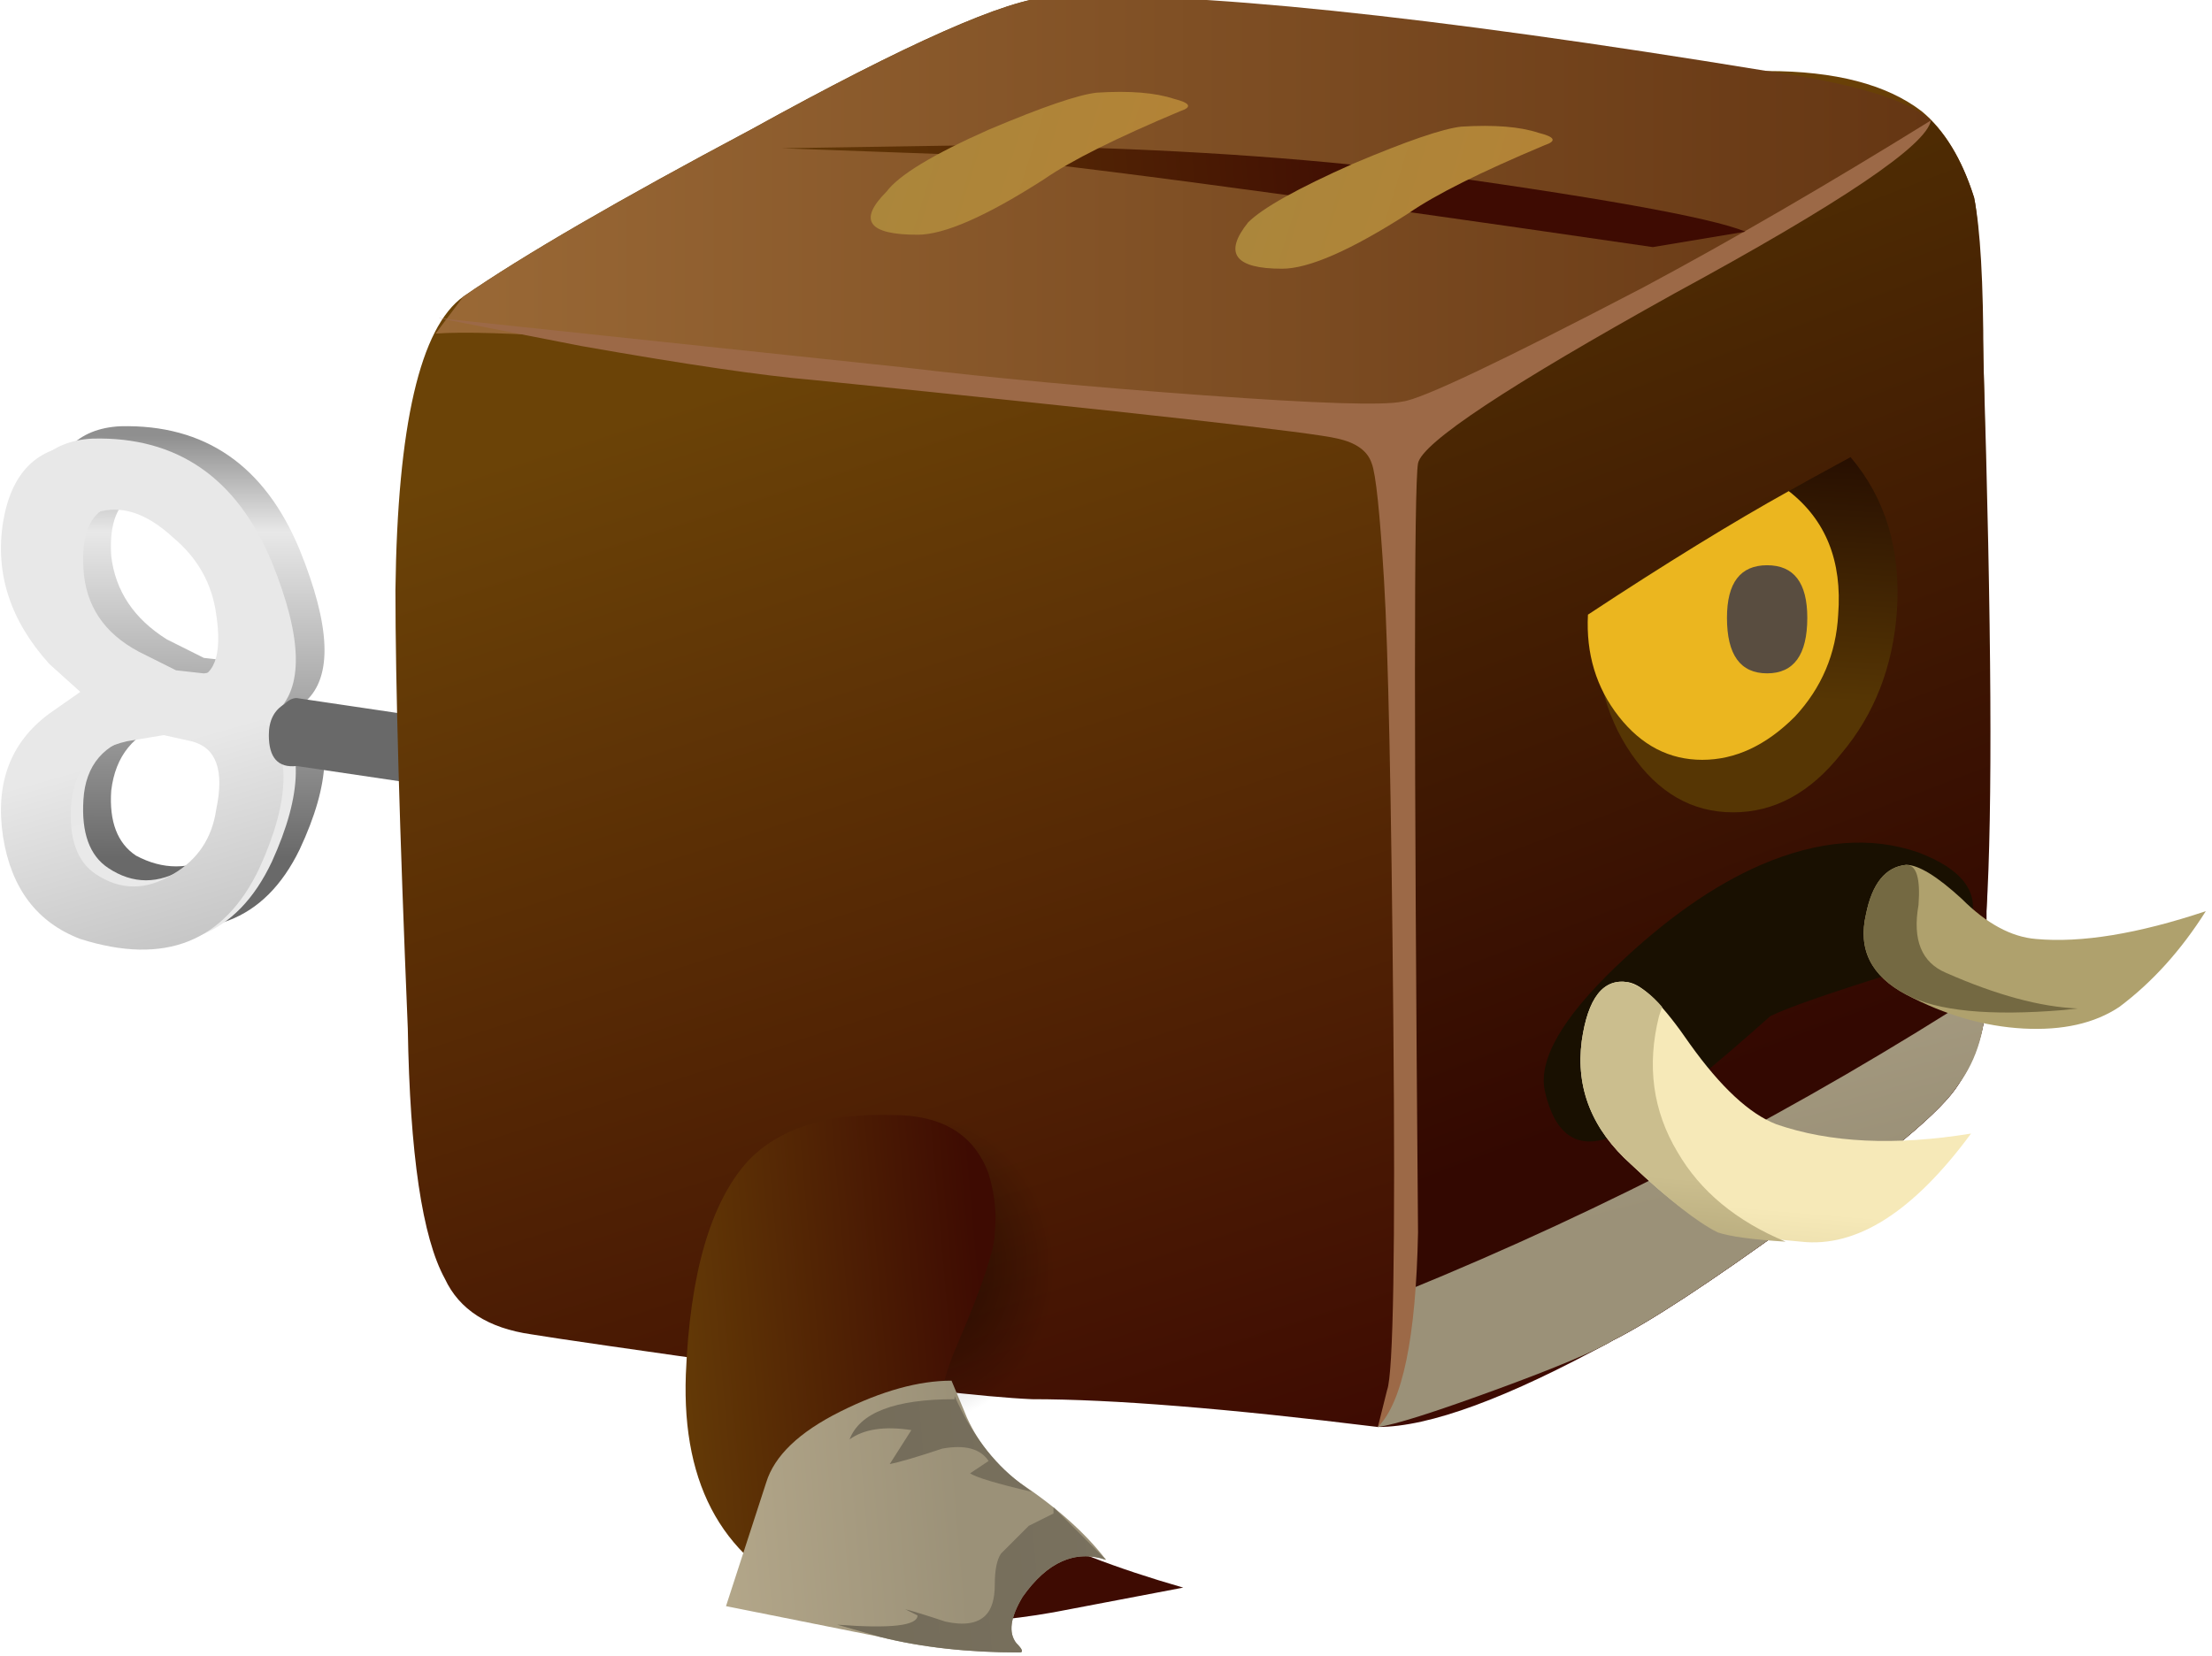 <?xml version="1.0" encoding="iso-8859-1"?>
<!-- Generator: Adobe Illustrator 15.1.0, SVG Export Plug-In . SVG Version: 6.00 Build 0)  -->
<!DOCTYPE svg PUBLIC "-//W3C//DTD SVG 1.1//EN" "http://www.w3.org/Graphics/SVG/1.1/DTD/svg11.dtd">
<svg version="1.1" id="flash0.ai" xmlns="http://www.w3.org/2000/svg" xmlns:xlink="http://www.w3.org/1999/xlink" x="0px" y="0px"
	 width="35.8px" height="26.8px" viewBox="0 0 35.8 26.8" style="enable-background:new 0 0 35.8 26.8;" xml:space="preserve">
<symbol  id="Symbol_3" viewBox="0 -26.8 29.3 26.815">
	<g id="Layer_1_2_">
		<g>
			
				<linearGradient id="SVGID_1_" gradientUnits="userSpaceOnUse" x1="-2109.981" y1="-13440.775" x2="-2090.833" y2="-13440.775" gradientTransform="matrix(0.307 -0.952 0.952 0.307 13450.388 2111.83)">
				<stop  offset="0" style="stop-color:#6B4307"/>
				<stop  offset="1" style="stop-color:#3E0B02"/>
			</linearGradient>
			<path style="fill-rule:evenodd;clip-rule:evenodd;fill:url(#SVGID_1_);" d="M6-22.2c-2.133,0.3-3.4,0.483-3.8,0.55
				c-0.7,0.1-1.167,0.4-1.4,0.9c-0.366,0.667-0.566,2.017-0.6,4.05C0.066-13.466,0-11.1,0-9.6c0.033,2.667,0.4,4.25,1.1,4.75
				c0.966,0.667,2.517,1.566,4.65,2.7C8.283-0.75,9.9-0.033,10.6,0c0.933,0.033,2.867-0.15,5.8-0.55
				c3.133-0.433,5.067-0.65,5.8-0.65c1.1,0,1.933-0.216,2.5-0.65c0.366-0.3,0.65-0.767,0.85-1.4c0.1-0.434,0.167-2.333,0.2-5.7
				c0.033-3.066,0.033-5.017,0-5.85c0-0.366,0-0.85,0-1.45c-0.033-0.5-0.184-0.95-0.45-1.35c-0.267-0.434-1.167-1.184-2.7-2.25
				c-1.333-0.967-2.3-1.6-2.9-1.9c-1.7-0.934-2.967-1.4-3.8-1.4c-2.433,0.3-4.3,0.45-5.6,0.45C9.533-22.666,8.1-22.5,6-22.2z"/>
			
				<linearGradient id="SVGID_2_" gradientUnits="userSpaceOnUse" x1="-2372.731" y1="-12875.574" x2="-2355.734" y2="-12875.574" gradientTransform="matrix(0.357 -0.934 0.934 0.357 12891.091 2379.878)">
				<stop  offset="0" style="stop-color:#563604"/>
				<stop  offset="1" style="stop-color:#330801"/>
			</linearGradient>
			<path style="fill-rule:evenodd;clip-rule:evenodd;fill:url(#SVGID_2_);" d="M25.55-3.25c0.1-0.5,0.15-1.367,0.15-2.6
				c0.133-4.333,0.15-7.316,0.05-8.95c0-0.366,0-0.85,0-1.45c-0.033-0.5-0.184-0.95-0.45-1.35c-0.267-0.434-1.167-1.184-2.7-2.25
				c-1.333-0.967-2.3-1.6-2.9-1.9c-0.267-0.167-0.9-0.434-1.9-0.8c-1-0.366-1.633-0.566-1.9-0.6c0.3,0.6,0.45,1.316,0.45,2.15
				l-0.1,14l0.1,0.15c0.167,0.2,1.067,0.7,2.7,1.5c1.867,0.9,3.05,1.517,3.55,1.85C24-2.6,24.75-2.1,24.85-2
				C25.15-2.3,25.383-2.716,25.55-3.25z"/>
			
				<linearGradient id="SVGID_3_" gradientUnits="userSpaceOnUse" x1="-1788.648" y1="-14000.846" x2="-1782.032" y2="-14000.846" gradientTransform="matrix(0.253 -0.967 0.967 0.253 14016.694 1801.226)">
				<stop  offset="0" style="stop-color:#B8AB8D"/>
				<stop  offset="1" style="stop-color:#9B9178"/>
			</linearGradient>
			<path style="fill-rule:evenodd;clip-rule:evenodd;fill:url(#SVGID_3_);" d="M16.35-20.95c3.267,1.333,6.4,2.967,9.4,4.9
				c0-0.633-0.15-1.15-0.45-1.55c-0.267-0.434-1.167-1.184-2.7-2.25c-1.333-0.967-2.3-1.6-2.9-1.9c-0.267-0.167-0.9-0.434-1.9-0.8
				c-1-0.366-1.633-0.566-1.9-0.6c0.3,0.6,0.45,1.316,0.45,2.15V-20.95z"/>
			<linearGradient id="SVGID_4_" gradientUnits="userSpaceOnUse" x1="0.65" y1="-3.417" x2="24.85" y2="-3.417">
				<stop  offset="0" style="stop-color:#9A6936"/>
				<stop  offset="1" style="stop-color:#653613"/>
			</linearGradient>
			<path style="fill-rule:evenodd;clip-rule:evenodd;fill:url(#SVGID_4_);" d="M0.65-5.45l0.45,0.6
				c0.966,0.667,2.517,1.566,4.65,2.7C8.283-0.75,9.9-0.033,10.6,0c2.233,0.1,6.1-0.3,11.6-1.2c1.4-0.2,2.283-0.466,2.65-0.8
				c-0.367-0.367-0.883-0.767-1.55-1.2c-0.5-0.3-1.783-0.966-3.85-2c-1.9-0.9-2.934-1.45-3.1-1.65c-0.933,0.066-3.85,0.367-8.75,0.9
				C3.867-5.55,1.55-5.383,0.65-5.45z"/>
			
				<radialGradient id="SVGID_5_" cx="8.6" cy="-20.6" r="2.375" gradientTransform="matrix(1 0 0 -1.195 0 -45.21)" gradientUnits="userSpaceOnUse">
				<stop  offset="0.216" style="stop-color:#000000;stop-opacity:0.377"/>
				<stop  offset="0.867" style="stop-color:#000000;stop-opacity:0"/>
			</radialGradient>
			<path style="fill-rule:evenodd;clip-rule:evenodd;fill:url(#SVGID_5_);" d="M11-20.6c0-0.767-0.233-1.434-0.7-2
				s-1.033-0.85-1.7-0.85c-0.633,0-1.183,0.284-1.65,0.85s-0.7,1.233-0.7,2s0.233,1.434,0.7,2c0.467,0.533,1.017,0.8,1.65,0.8
				c0.667,0,1.233-0.267,1.7-0.8C10.767-19.166,11-19.833,11-20.6z"/>
			<g>
				
					<linearGradient id="SVGID_6_" gradientUnits="userSpaceOnUse" x1="15883.841" y1="-144.094" x2="15889.017" y2="-144.094" gradientTransform="matrix(-0.015 1 -1.001 0.057 107.861 -15886.609)">
					<stop  offset="0" style="stop-color:#563604"/>
					<stop  offset="1" style="stop-color:#190300"/>
				</linearGradient>
				<path style="fill-rule:evenodd;clip-rule:evenodd;fill:url(#SVGID_6_);" d="M19.45-9.899c1.066,0.733,2.433,1.55,4.1,2.45
					c0.567-0.667,0.817-1.5,0.75-2.5c-0.066-0.9-0.366-1.667-0.9-2.3c-0.5-0.633-1.083-0.95-1.75-0.95s-1.216,0.317-1.65,0.95
					s-0.617,1.4-0.55,2.3V-9.899z"/>
				
					<radialGradient id="SVGID_7_" cx="1138.223" cy="-17326.769" r="3.164" gradientTransform="matrix(-0.13 -0.992 -0.992 0.13 -17009.012 3378.394)" gradientUnits="userSpaceOnUse">
					<stop  offset="0" style="stop-color:#F9ECAD"/>
					<stop  offset="0.38" style="stop-color:#F2CF35"/>
					<stop  offset="0.584" style="stop-color:#F1CC32"/>
					<stop  offset="0.78" style="stop-color:#EFC52A"/>
					<stop  offset="0.973" style="stop-color:#EBB821"/>
					<stop  offset="1" style="stop-color:#EBB61F"/>
				</radialGradient>
				<path style="fill-rule:evenodd;clip-rule:evenodd;fill:url(#SVGID_7_);" d="M22.55-8c0.6-0.467,0.867-1.133,0.8-2
					c-0.034-0.633-0.267-1.184-0.7-1.65c-0.466-0.467-0.966-0.7-1.5-0.7c-0.533,0-0.983,0.233-1.35,0.7
					c-0.366,0.466-0.533,1.017-0.5,1.65C20.566-9.166,21.65-8.5,22.55-8z"/>
			</g>
			
				<radialGradient id="SVGID_8_" cx="1476.27" cy="-17575.719" r="1.052" gradientTransform="matrix(-0.166 -0.986 -0.986 0.166 -17063.01 4369.493)" gradientUnits="userSpaceOnUse">
				<stop  offset="0" style="stop-color:#8F7D6C"/>
				<stop  offset="1" style="stop-color:#594D40"/>
			</radialGradient>
			<path style="fill-rule:evenodd;clip-rule:evenodd;fill:url(#SVGID_8_);" d="M22.85-10.05c0-0.6-0.217-0.9-0.65-0.9
				c-0.434,0-0.65,0.3-0.65,0.9c0,0.567,0.217,0.85,0.65,0.85C22.633-9.2,22.85-9.483,22.85-10.05z"/>
			<path style="fill-rule:evenodd;clip-rule:evenodd;fill:#9C6947;" d="M3-5.649L0.7-5.2L8.25-6c1.4-0.167,3.017-0.317,4.85-0.45
				s2.9-0.167,3.2-0.1c0.3,0.034,1.6,0.65,3.9,1.85c1.433,0.767,2.983,1.667,4.65,2.7c-0.067-0.4-1.45-1.333-4.15-2.8
				c-2.7-1.5-4.083-2.417-4.15-2.75c-0.066-0.366-0.066-4.517,0-12.45c-0.033-1.7-0.25-2.75-0.65-3.15l0.15,0.6
				c0.1,0.267,0.134,2.267,0.1,6c-0.033,3.634-0.083,6-0.15,7.1s-0.133,1.733-0.2,1.9c-0.066,0.2-0.25,0.333-0.55,0.4
				c-0.4,0.1-3.233,0.417-8.5,0.95C5.95-6.133,4.7-5.95,3-5.649z"/>
			
				<linearGradient id="SVGID_9_" gradientUnits="userSpaceOnUse" x1="19724.166" y1="-8274.354" x2="19728.691" y2="-8274.354" gradientTransform="matrix(-0.713 0.702 -0.818 -0.598 7308.93 -18801.49)">
				<stop  offset="0" style="stop-color:#191001"/>
				<stop  offset="1" style="stop-color:#160300"/>
			</linearGradient>
			<path style="fill-rule:evenodd;clip-rule:evenodd;fill:url(#SVGID_9_);" d="M22.1-14.05c0.933,0.4,1.783,0.467,2.55,0.2
				c0.7-0.267,0.983-0.633,0.85-1.1c-0.1-0.333-0.517-0.617-1.25-0.85c-1.066-0.333-1.733-0.566-2-0.7
				c-0.934-0.833-1.633-1.4-2.1-1.7c-0.833-0.566-1.35-0.4-1.55,0.5c-0.1,0.5,0.283,1.167,1.15,2
				C20.55-14.933,21.333-14.383,22.1-14.05z"/>
			
				<linearGradient id="SVGID_10_" gradientUnits="userSpaceOnUse" x1="738.787" y1="-16997.471" x2="743.153" y2="-16997.471" gradientTransform="matrix(-0.086 -0.996 0.996 -0.086 17024.916 -735.604)">
				<stop  offset="0" style="stop-color:#F6E9B8"/>
				<stop  offset="1" style="stop-color:#AFA16D"/>
			</linearGradient>
			<path style="fill-rule:evenodd;clip-rule:evenodd;fill:url(#SVGID_10_);" d="M24.45-14.05c0.2,0,0.5-0.183,0.9-0.55
				c0.4-0.4,0.8-0.617,1.2-0.65c0.733-0.067,1.65,0.083,2.75,0.45c-0.4-0.633-0.866-1.15-1.4-1.55c-0.4-0.267-0.917-0.383-1.55-0.35
				c-0.633,0.034-1.267,0.217-1.9,0.55c-0.567,0.3-0.783,0.733-0.65,1.3C23.9-14.35,24.117-14.083,24.45-14.05z"/>
			
				<linearGradient id="SVGID_11_" gradientUnits="userSpaceOnUse" x1="502.731" y1="-18531.369" x2="507.988" y2="-18531.369" gradientTransform="matrix(-0.323 -0.946 1.027 -0.087 19216.682 -1156.194)">
				<stop  offset="0" style="stop-color:#F6E9B8"/>
				<stop  offset="1" style="stop-color:#AFA16D"/>
			</linearGradient>
			<path style="fill-rule:evenodd;clip-rule:evenodd;fill:url(#SVGID_11_);" d="M19.95-15.95c0.233-0.033,0.566-0.367,1-1
				c0.5-0.7,0.967-1.133,1.4-1.3c0.867-0.3,1.917-0.35,3.15-0.15c-0.934-1.267-1.85-1.85-2.75-1.75
				c-0.733,0.066-1.15,0.116-1.25,0.15c-0.367,0.133-0.867,0.5-1.5,1.1c-0.633,0.566-0.9,1.233-0.8,2
				C19.3-16.2,19.55-15.883,19.95-15.95z"/>
			
				<linearGradient id="SVGID_12_" gradientUnits="userSpaceOnUse" x1="502.339" y1="-18532.506" x2="507.597" y2="-18532.506" gradientTransform="matrix(-0.323 -0.946 1.027 -0.087 19216.682 -1156.194)">
				<stop  offset="0" style="stop-color:#CBBE8E"/>
				<stop  offset="1" style="stop-color:#746942"/>
			</linearGradient>
			<path style="fill-rule:evenodd;clip-rule:evenodd;fill:url(#SVGID_12_);" d="M20.45-16.5c-0.2-0.8-0.1-1.534,0.3-2.2
				c0.367-0.633,0.95-1.117,1.75-1.45c-0.533,0.033-0.9,0.083-1.1,0.15c-0.333,0.167-0.8,0.533-1.4,1.1
				c-0.633,0.566-0.9,1.233-0.8,2c0.1,0.7,0.35,1.017,0.75,0.95c0.2-0.066,0.383-0.2,0.55-0.4L20.45-16.5z"/>
			
				<linearGradient id="SVGID_13_" gradientUnits="userSpaceOnUse" x1="755.17" y1="-17012.018" x2="759.161" y2="-17012.018" gradientTransform="matrix(-0.088 -0.996 0.996 -0.088 17038.518 -751.807)">
				<stop  offset="0" style="stop-color:#CBBE8E"/>
				<stop  offset="1" style="stop-color:#746942"/>
			</linearGradient>
			<path style="fill-rule:evenodd;clip-rule:evenodd;fill:url(#SVGID_13_);" d="M24.45-14.05c0.167,0,0.233-0.216,0.2-0.65
				c-0.1-0.566,0.05-0.933,0.45-1.1c0.813-0.358,1.522-0.55,2.125-0.575L27-16.399c-1.2-0.1-2.05-0.017-2.55,0.25
				c-0.567,0.3-0.783,0.733-0.65,1.3C23.9-14.35,24.117-14.083,24.45-14.05z"/>
			
				<linearGradient id="SVGID_14_" gradientUnits="userSpaceOnUse" x1="752.257" y1="664.019" x2="758.23" y2="664.019" gradientTransform="matrix(0.996 0.088 -0.088 0.996 -687.157 -750.182)">
				<stop  offset="0" style="stop-color:#6B4307"/>
				<stop  offset="1" style="stop-color:#3E0B02"/>
			</linearGradient>
			<path style="fill-rule:evenodd;clip-rule:evenodd;fill:url(#SVGID_14_);" d="M4.7-22.3c0.066,1.634,0.4,2.784,1,3.45
				c0.5,0.533,1.283,0.783,2.35,0.75c0.8,0,1.317-0.316,1.55-0.95C9.7-19.383,9.733-19.7,9.7-20c0-0.267-0.2-0.867-0.6-1.8
				c-0.333-0.767-0.4-1.366-0.2-1.8c0.367-0.8,1.65-1.517,3.85-2.15l-2.1-0.4c-1.5-0.267-2.783-0.2-3.85,0.2
				C5.333-25.35,4.633-24.133,4.7-22.3z"/>
			
				<linearGradient id="SVGID_15_" gradientUnits="userSpaceOnUse" x1="721.45" y1="635.136" x2="726.192" y2="635.136" gradientTransform="matrix(0.996 0.084 -0.084 0.996 -660.713 -718.744)">
				<stop  offset="0" style="stop-color:#B8AB8D"/>
				<stop  offset="1" style="stop-color:#9B9178"/>
			</linearGradient>
			<path style="fill-rule:evenodd;clip-rule:evenodd;fill:url(#SVGID_15_);" d="M5.35-26.05l0.65,2
				c0.133,0.434,0.533,0.817,1.2,1.15c0.667,0.333,1.267,0.5,1.8,0.5L9.25-23c0.2-0.434,0.483-0.784,0.85-1.05
				c0.6-0.4,1.067-0.816,1.4-1.25c-0.5,0.167-0.95-0.033-1.35-0.6c-0.2-0.333-0.233-0.583-0.1-0.75c0.1-0.1,0.117-0.15,0.05-0.15
				c-0.833,0-1.583,0.083-2.25,0.25L5.35-26.05z"/>
			
				<linearGradient id="SVGID_16_" gradientUnits="userSpaceOnUse" x1="737.81" y1="668.342" x2="749.729" y2="668.342" gradientTransform="matrix(0.996 0.086 -0.086 0.996 -672.99 -733.314)">
				<stop  offset="0" style="stop-color:#6B4307"/>
				<stop  offset="1" style="stop-color:#3E0B02"/>
			</linearGradient>
			<path style="fill-rule:evenodd;clip-rule:evenodd;fill:url(#SVGID_16_);" d="M20.35-4.05c-6.167,0.9-9.95,1.4-11.35,1.5
				l-2.75,0.1l3.2,0.05c2.566-0.034,4.833-0.167,6.8-0.4c3.167-0.433,5.033-0.767,5.6-1L20.35-4.05z"/>
			
				<linearGradient id="SVGID_17_" gradientUnits="userSpaceOnUse" x1="-2529.186" y1="-2.693" x2="-2524.637" y2="-2.693" gradientTransform="matrix(1 0 0.31 1 2538 0)">
				<stop  offset="0" style="stop-color:#AB863B"/>
				<stop  offset="1" style="stop-color:#B38336"/>
			</linearGradient>
			<path style="fill-rule:evenodd;clip-rule:evenodd;fill:url(#SVGID_17_);" d="M11.35-1.55c0.533,0.034,0.95,0,1.25-0.1
				c0.267-0.067,0.3-0.134,0.1-0.2c-1.033-0.434-1.767-0.8-2.2-1.1c-0.934-0.6-1.617-0.9-2.05-0.9c-0.8,0-0.967,0.233-0.5,0.7
				c0.2,0.267,0.75,0.6,1.65,1C10.467-1.783,11.05-1.583,11.35-1.55z"/>
			
				<linearGradient id="SVGID_18_" gradientUnits="userSpaceOnUse" x1="-2523.116" y1="-3.243" x2="-2518.566" y2="-3.243" gradientTransform="matrix(1 0 0.31 1 2538 0)">
				<stop  offset="0" style="stop-color:#AB863B"/>
				<stop  offset="1" style="stop-color:#B38336"/>
			</linearGradient>
			<path style="fill-rule:evenodd;clip-rule:evenodd;fill:url(#SVGID_18_);" d="M17.25-2.1c0.533,0.033,0.95,0,1.25-0.1
				c0.267-0.066,0.3-0.133,0.1-0.2c-1.034-0.434-1.767-0.8-2.2-1.1c-0.933-0.6-1.617-0.9-2.05-0.9c-0.767,0-0.95,0.25-0.55,0.75
				c0.233,0.233,0.8,0.55,1.7,0.95C16.367-2.333,16.95-2.133,17.25-2.1z"/>
			<g>
				
					<linearGradient id="SVGID_19_" gradientUnits="userSpaceOnUse" x1="725.337" y1="639.621" x2="733.592" y2="639.621" gradientTransform="matrix(0.996 0.085 -0.085 0.996 -664.046 -722.696)">
					<stop  offset="0" style="stop-color:#706856"/>
					<stop  offset="1" style="stop-color:#7A725F"/>
				</linearGradient>
				<path style="fill-rule:evenodd;clip-rule:evenodd;fill:url(#SVGID_19_);" d="M9.05-22.7v0.05c0.267-0.6,0.617-1.067,1.05-1.4
					l0.2-0.15c-0.566,0.133-0.9,0.233-1,0.3l0.3,0.2c-0.133,0.2-0.383,0.267-0.75,0.2c-0.4-0.133-0.683-0.217-0.85-0.25l0.35,0.55
					c-0.433,0.067-0.767,0.017-1-0.15C7.517-22.916,8.083-22.7,9.05-22.7z"/>
				
					<linearGradient id="SVGID_20_" gradientUnits="userSpaceOnUse" x1="725.346" y1="637.369" x2="733.601" y2="637.369" gradientTransform="matrix(0.996 0.085 -0.085 0.996 -664.046 -722.696)">
					<stop  offset="0" style="stop-color:#706856"/>
					<stop  offset="1" style="stop-color:#7A725F"/>
				</linearGradient>
				<path style="fill-rule:evenodd;clip-rule:evenodd;fill:url(#SVGID_20_);" d="M11.5-25.3c-0.5,0.167-0.95-0.033-1.35-0.6
					c-0.2-0.333-0.233-0.583-0.1-0.75c0.1-0.1,0.117-0.15,0.05-0.15c-0.833,0-1.583,0.083-2.25,0.25l-0.7,0.2
					c0.867-0.066,1.3-0.017,1.3,0.15l-0.2,0.1c0.133-0.033,0.35-0.1,0.65-0.2c0.3-0.066,0.517-0.033,0.65,0.1
					c0.1,0.1,0.15,0.267,0.15,0.5s0.033,0.4,0.1,0.5l0.45,0.45l0.4,0.2v0.1L11.5-25.3z"/>
			</g>
		</g>
	</g>
</symbol>
<symbol  id="cubimal_x5F_mc" viewBox="-0.385 -27.75 35.685 26.815">
	<g id="Layer_3_2_">
	</g>
	<g id="Layer_5_1_">
	</g>
	<g id="Layer_4_2_">
	</g>
	<g id="Layer_2_copy_2_">
	</g>
	<g id="Layer_2_2_">
	</g>
	<g id="Layer_1_10_">
		
			<use xlink:href="#winder_x5F_static"  width="10.185" height="8.474" x="0.015" y="-8.472" transform="matrix(1 0 0 1 -0.4 -7.9)" style="overflow:visible;"/>
		<g>
			
				<linearGradient id="SVGID_21_" gradientUnits="userSpaceOnUse" x1="-2107.236" y1="-13435.357" x2="-2088.088" y2="-13435.357" gradientTransform="matrix(0.307 -0.952 0.952 0.307 13450.388 2111.83)">
				<stop  offset="0" style="stop-color:#6B4307"/>
				<stop  offset="1" style="stop-color:#3E0B02"/>
			</linearGradient>
			<path style="fill-rule:evenodd;clip-rule:evenodd;fill:url(#SVGID_21_);" d="M12-23.15c-2.133,0.3-3.4,0.483-3.8,0.55
				c-0.7,0.1-1.167,0.4-1.4,0.9c-0.366,0.667-0.566,2.017-0.6,4.05c-0.134,3.233-0.2,5.6-0.2,7.1C6.033-7.883,6.4-6.3,7.1-5.8
				c0.966,0.667,2.517,1.566,4.65,2.7c2.533,1.4,4.15,2.116,4.85,2.15c0.933,0.033,2.867-0.15,5.8-0.55
				c3.133-0.433,5.067-0.65,5.8-0.65c1.1,0,1.933-0.216,2.5-0.65c0.366-0.3,0.65-0.767,0.85-1.4c0.1-0.434,0.167-2.333,0.2-5.7
				c0.033-3.066,0.033-5.017,0-5.85c0-0.366,0-0.85,0-1.45c-0.033-0.5-0.184-0.95-0.45-1.35c-0.267-0.434-1.167-1.184-2.7-2.25
				c-1.333-0.967-2.3-1.6-2.9-1.9c-1.7-0.934-2.967-1.4-3.8-1.4c-2.433,0.3-4.3,0.45-5.6,0.45C15.533-23.616,14.1-23.45,12-23.15z"
				/>
			
				<linearGradient id="SVGID_22_" gradientUnits="userSpaceOnUse" x1="-2369.699" y1="-12870.31" x2="-2352.701" y2="-12870.31" gradientTransform="matrix(0.357 -0.934 0.934 0.357 12891.091 2379.878)">
				<stop  offset="0" style="stop-color:#563604"/>
				<stop  offset="1" style="stop-color:#330801"/>
			</linearGradient>
			<path style="fill-rule:evenodd;clip-rule:evenodd;fill:url(#SVGID_22_);" d="M31.55-4.2c0.1-0.5,0.15-1.367,0.15-2.6
				c0.133-4.333,0.15-7.316,0.05-8.95c0-0.366,0-0.85,0-1.45c-0.033-0.5-0.184-0.95-0.45-1.35c-0.267-0.434-1.167-1.184-2.7-2.25
				c-1.333-0.967-2.3-1.6-2.9-1.9c-0.267-0.167-0.9-0.434-1.9-0.8c-1-0.366-1.633-0.566-1.9-0.6c0.3,0.6,0.45,1.316,0.45,2.15
				l-0.1,14l0.1,0.15c0.167,0.2,1.067,0.7,2.7,1.5c1.867,0.9,3.05,1.517,3.55,1.85c1.4,0.9,2.15,1.4,2.25,1.5
				C31.15-3.25,31.383-3.667,31.55-4.2z"/>
			
				<linearGradient id="SVGID_23_" gradientUnits="userSpaceOnUse" x1="-1786.209" y1="-13995.282" x2="-1779.593" y2="-13995.282" gradientTransform="matrix(0.253 -0.967 0.967 0.253 14016.694 1801.226)">
				<stop  offset="0" style="stop-color:#B8AB8D"/>
				<stop  offset="1" style="stop-color:#9B9178"/>
			</linearGradient>
			<path style="fill-rule:evenodd;clip-rule:evenodd;fill:url(#SVGID_23_);" d="M22.35-21.9c3.267,1.333,6.4,2.967,9.4,4.9
				c0-0.633-0.15-1.15-0.45-1.55c-0.267-0.434-1.167-1.184-2.7-2.25c-1.333-0.967-2.3-1.6-2.9-1.9c-0.267-0.167-0.9-0.434-1.9-0.8
				c-1-0.366-1.633-0.566-1.9-0.6c0.3,0.6,0.45,1.316,0.45,2.15V-21.9z"/>
			<linearGradient id="SVGID_24_" gradientUnits="userSpaceOnUse" x1="6.65" y1="-4.367" x2="30.85" y2="-4.367">
				<stop  offset="0" style="stop-color:#9A6936"/>
				<stop  offset="1" style="stop-color:#653613"/>
			</linearGradient>
			<path style="fill-rule:evenodd;clip-rule:evenodd;fill:url(#SVGID_24_);" d="M6.65-6.4L7.1-5.8c0.966,0.667,2.517,1.566,4.65,2.7
				c2.533,1.4,4.15,2.116,4.85,2.15c2.233,0.1,6.1-0.3,11.6-1.2c1.4-0.2,2.283-0.466,2.65-0.8c-0.367-0.367-0.883-0.767-1.55-1.2
				c-0.5-0.3-1.783-0.966-3.85-2c-1.9-0.9-2.934-1.45-3.1-1.65c-0.933,0.066-3.85,0.367-8.75,0.9C9.867-6.5,7.55-6.333,6.65-6.4z"/>
			
				<radialGradient id="SVGID_25_" cx="14.6" cy="-21.55" r="2.375" gradientTransform="matrix(1 0 0 -1.195 0 -47.296)" gradientUnits="userSpaceOnUse">
				<stop  offset="0.216" style="stop-color:#000000;stop-opacity:0.377"/>
				<stop  offset="0.867" style="stop-color:#000000;stop-opacity:0"/>
			</radialGradient>
			<path style="fill-rule:evenodd;clip-rule:evenodd;fill:url(#SVGID_25_);" d="M17-21.55c0-0.767-0.233-1.434-0.7-2
				s-1.033-0.85-1.7-0.85c-0.633,0-1.183,0.284-1.65,0.85s-0.7,1.233-0.7,2s0.233,1.434,0.7,2c0.467,0.533,1.017,0.8,1.65,0.8
				c0.667,0,1.233-0.267,1.7-0.8C16.767-20.116,17-20.783,17-21.55z"/>
			<g>
				
					<linearGradient id="SVGID_26_" gradientUnits="userSpaceOnUse" x1="15883.231" y1="-150.08" x2="15888.407" y2="-150.08" gradientTransform="matrix(-0.015 1 -1.001 0.057 107.861 -15886.609)">
					<stop  offset="0" style="stop-color:#563604"/>
					<stop  offset="1" style="stop-color:#190300"/>
				</linearGradient>
				<path style="fill-rule:evenodd;clip-rule:evenodd;fill:url(#SVGID_26_);" d="M25.45-10.85c1.066,0.733,2.433,1.55,4.1,2.45
					c0.567-0.667,0.817-1.5,0.75-2.5c-0.066-0.9-0.366-1.667-0.9-2.3c-0.5-0.633-1.083-0.95-1.75-0.95S26.434-13.833,26-13.2
					s-0.617,1.4-0.55,2.3V-10.85z"/>
				
					<radialGradient id="SVGID_27_" cx="1138.383" cy="-17320.697" r="3.164" gradientTransform="matrix(-0.13 -0.992 -0.992 0.13 -16996.971 3376.811)" gradientUnits="userSpaceOnUse">
					<stop  offset="0" style="stop-color:#F9ECAD"/>
					<stop  offset="0.38" style="stop-color:#F2CF35"/>
					<stop  offset="0.584" style="stop-color:#F1CC32"/>
					<stop  offset="0.78" style="stop-color:#EFC52A"/>
					<stop  offset="0.973" style="stop-color:#EBB821"/>
					<stop  offset="1" style="stop-color:#EBB61F"/>
				</radialGradient>
				<path style="fill-rule:evenodd;clip-rule:evenodd;fill:url(#SVGID_27_);" d="M28.55-8.95c0.6-0.467,0.867-1.133,0.8-2
					c-0.034-0.633-0.267-1.184-0.7-1.65c-0.466-0.467-0.966-0.7-1.5-0.7c-0.533,0-0.983,0.233-1.35,0.7
					c-0.366,0.466-0.533,1.017-0.5,1.65C26.566-10.116,27.65-9.45,28.55-8.95z"/>
			</g>
			
				<radialGradient id="SVGID_28_" cx="1476.209" cy="-17569.644" r="1.052" gradientTransform="matrix(-0.166 -0.986 -0.986 0.166 -17051.031 4367.473)" gradientUnits="userSpaceOnUse">
				<stop  offset="0" style="stop-color:#8F7D6C"/>
				<stop  offset="1" style="stop-color:#594D40"/>
			</radialGradient>
			<path style="fill-rule:evenodd;clip-rule:evenodd;fill:url(#SVGID_28_);" d="M28.85-11c0-0.6-0.217-0.9-0.65-0.9
				c-0.434,0-0.65,0.3-0.65,0.9c0,0.567,0.217,0.85,0.65,0.85C28.633-10.15,28.85-10.433,28.85-11z"/>
			<path style="fill-rule:evenodd;clip-rule:evenodd;fill:#9C6947;" d="M9-6.6L6.7-6.15l7.55-0.8c1.4-0.167,3.017-0.317,4.85-0.45
				s2.9-0.167,3.2-0.1c0.3,0.034,1.6,0.65,3.9,1.85c1.433,0.767,2.983,1.667,4.65,2.7c-0.067-0.4-1.45-1.333-4.15-2.8
				c-2.7-1.5-4.083-2.417-4.15-2.75c-0.066-0.366-0.066-4.517,0-12.45c-0.033-1.7-0.25-2.75-0.65-3.15l0.15,0.6
				c0.1,0.267,0.134,2.267,0.1,6c-0.033,3.634-0.083,6-0.15,7.1s-0.133,1.733-0.2,1.9c-0.066,0.2-0.25,0.333-0.55,0.4
				c-0.4,0.1-3.233,0.417-8.5,0.95C11.95-7.083,10.7-6.9,9-6.6z"/>
			
				<linearGradient id="SVGID_29_" gradientUnits="userSpaceOnUse" x1="19719.801" y1="-8277.887" x2="19724.326" y2="-8277.887" gradientTransform="matrix(-0.713 0.702 -0.818 -0.598 7308.93 -18801.49)">
				<stop  offset="0" style="stop-color:#191001"/>
				<stop  offset="1" style="stop-color:#160300"/>
			</linearGradient>
			<path style="fill-rule:evenodd;clip-rule:evenodd;fill:url(#SVGID_29_);" d="M28.1-15c0.933,0.4,1.783,0.467,2.55,0.2
				c0.7-0.267,0.983-0.633,0.85-1.1c-0.1-0.333-0.517-0.617-1.25-0.85c-1.066-0.333-1.733-0.566-2-0.7
				c-0.934-0.833-1.633-1.4-2.1-1.7c-0.833-0.566-1.35-0.4-1.55,0.5c-0.1,0.5,0.283,1.167,1.15,2
				C26.55-15.883,27.333-15.333,28.1-15z"/>
			
				<linearGradient id="SVGID_30_" gradientUnits="userSpaceOnUse" x1="739.218" y1="-16991.41" x2="743.584" y2="-16991.41" gradientTransform="matrix(-0.086 -0.996 0.996 -0.086 17024.916 -735.604)">
				<stop  offset="0" style="stop-color:#F6E9B8"/>
				<stop  offset="1" style="stop-color:#AFA16D"/>
			</linearGradient>
			<path style="fill-rule:evenodd;clip-rule:evenodd;fill:url(#SVGID_30_);" d="M30.45-15c0.2,0,0.5-0.183,0.9-0.55
				c0.4-0.4,0.8-0.617,1.2-0.65c0.733-0.067,1.65,0.083,2.75,0.45c-0.4-0.633-0.866-1.15-1.4-1.55c-0.4-0.267-0.917-0.383-1.55-0.35
				c-0.633,0.034-1.267,0.217-1.9,0.55c-0.567,0.3-0.783,0.733-0.65,1.3C29.9-15.3,30.117-15.033,30.45-15z"/>
			
				<linearGradient id="SVGID_31_" gradientUnits="userSpaceOnUse" x1="503.183" y1="-18525.385" x2="508.44" y2="-18525.385" gradientTransform="matrix(-0.323 -0.946 1.027 -0.087 19216.682 -1156.194)">
				<stop  offset="0" style="stop-color:#F6E9B8"/>
				<stop  offset="1" style="stop-color:#AFA16D"/>
			</linearGradient>
			<path style="fill-rule:evenodd;clip-rule:evenodd;fill:url(#SVGID_31_);" d="M25.95-16.9c0.233-0.033,0.566-0.367,1-1
				c0.5-0.7,0.967-1.133,1.4-1.3c0.867-0.3,1.917-0.35,3.15-0.15c-0.934-1.267-1.85-1.85-2.75-1.75
				c-0.733,0.066-1.15,0.116-1.25,0.15c-0.367,0.133-0.867,0.5-1.5,1.1c-0.633,0.566-0.9,1.233-0.8,2
				C25.3-17.15,25.55-16.833,25.95-16.9z"/>
			
				<linearGradient id="SVGID_32_" gradientUnits="userSpaceOnUse" x1="502.791" y1="-18526.521" x2="508.049" y2="-18526.521" gradientTransform="matrix(-0.323 -0.946 1.027 -0.087 19216.682 -1156.194)">
				<stop  offset="0" style="stop-color:#CBBE8E"/>
				<stop  offset="1" style="stop-color:#746942"/>
			</linearGradient>
			<path style="fill-rule:evenodd;clip-rule:evenodd;fill:url(#SVGID_32_);" d="M26.45-17.45c-0.2-0.8-0.1-1.534,0.3-2.2
				c0.367-0.633,0.95-1.117,1.75-1.45c-0.533,0.033-0.9,0.083-1.1,0.15c-0.333,0.167-0.8,0.533-1.4,1.1
				c-0.633,0.566-0.9,1.233-0.8,2c0.1,0.7,0.35,1.017,0.75,0.95c0.2-0.066,0.383-0.2,0.55-0.4L26.45-17.45z"/>
			
				<linearGradient id="SVGID_33_" gradientUnits="userSpaceOnUse" x1="755.591" y1="-17005.957" x2="759.581" y2="-17005.957" gradientTransform="matrix(-0.088 -0.996 0.996 -0.088 17038.518 -751.807)">
				<stop  offset="0" style="stop-color:#CBBE8E"/>
				<stop  offset="1" style="stop-color:#746942"/>
			</linearGradient>
			<path style="fill-rule:evenodd;clip-rule:evenodd;fill:url(#SVGID_33_);" d="M30.45-15c0.167,0,0.233-0.216,0.2-0.65
				c-0.1-0.566,0.05-0.933,0.45-1.1c0.813-0.358,1.522-0.55,2.125-0.575L33-17.35c-1.2-0.1-2.05-0.017-2.55,0.25
				c-0.567,0.3-0.783,0.733-0.65,1.3C29.9-15.3,30.117-15.033,30.45-15z"/>
			
				<linearGradient id="SVGID_34_" gradientUnits="userSpaceOnUse" x1="758.15" y1="662.546" x2="764.124" y2="662.546" gradientTransform="matrix(0.996 0.088 -0.088 0.996 -687.157 -750.182)">
				<stop  offset="0" style="stop-color:#6B4307"/>
				<stop  offset="1" style="stop-color:#3E0B02"/>
			</linearGradient>
			<path style="fill-rule:evenodd;clip-rule:evenodd;fill:url(#SVGID_34_);" d="M10.7-23.25c0.066,1.634,0.4,2.784,1,3.45
				c0.5,0.533,1.283,0.783,2.35,0.75c0.8,0,1.317-0.316,1.55-0.95c0.1-0.333,0.133-0.65,0.1-0.95c0-0.267-0.2-0.867-0.6-1.8
				c-0.333-0.767-0.4-1.366-0.2-1.8c0.367-0.8,1.65-1.517,3.85-2.15l-2.1-0.4c-1.5-0.267-2.783-0.2-3.85,0.2
				C11.333-26.3,10.633-25.083,10.7-23.25z"/>
			
				<linearGradient id="SVGID_35_" gradientUnits="userSpaceOnUse" x1="727.348" y1="633.683" x2="732.09" y2="633.683" gradientTransform="matrix(0.996 0.084 -0.084 0.996 -660.713 -718.744)">
				<stop  offset="0" style="stop-color:#B8AB8D"/>
				<stop  offset="1" style="stop-color:#9B9178"/>
			</linearGradient>
			<path style="fill-rule:evenodd;clip-rule:evenodd;fill:url(#SVGID_35_);" d="M11.35-27L12-25c0.133,0.434,0.533,0.817,1.2,1.15
				c0.667,0.333,1.267,0.5,1.8,0.5l0.25-0.6c0.2-0.434,0.483-0.784,0.85-1.05c0.6-0.4,1.067-0.816,1.4-1.25
				c-0.5,0.167-0.95-0.033-1.35-0.6c-0.2-0.333-0.233-0.583-0.1-0.75c0.1-0.1,0.117-0.15,0.05-0.15c-0.833,0-1.583,0.083-2.25,0.25
				L11.35-27z"/>
			
				<linearGradient id="SVGID_36_" gradientUnits="userSpaceOnUse" x1="743.706" y1="666.879" x2="755.625" y2="666.879" gradientTransform="matrix(0.996 0.086 -0.086 0.996 -672.99 -733.314)">
				<stop  offset="0" style="stop-color:#6B4307"/>
				<stop  offset="1" style="stop-color:#3E0B02"/>
			</linearGradient>
			<path style="fill-rule:evenodd;clip-rule:evenodd;fill:url(#SVGID_36_);" d="M26.35-5C20.184-4.1,16.4-3.6,15-3.5l-2.75,0.1
				l3.2,0.05c2.566-0.034,4.833-0.167,6.8-0.4c3.167-0.433,5.033-0.767,5.6-1L26.35-5z"/>
			
				<linearGradient id="SVGID_37_" gradientUnits="userSpaceOnUse" x1="-2522.892" y1="-3.644" x2="-2518.342" y2="-3.644" gradientTransform="matrix(1 0 0.31 1 2538 0)">
				<stop  offset="0" style="stop-color:#AB863B"/>
				<stop  offset="1" style="stop-color:#B38336"/>
			</linearGradient>
			<path style="fill-rule:evenodd;clip-rule:evenodd;fill:url(#SVGID_37_);" d="M17.35-2.5c0.533,0.034,0.95,0,1.25-0.1
				c0.267-0.067,0.3-0.134,0.1-0.2c-1.033-0.434-1.767-0.8-2.2-1.1c-0.934-0.6-1.617-0.9-2.05-0.9c-0.8,0-0.967,0.233-0.5,0.7
				c0.2,0.267,0.75,0.6,1.65,1C16.467-2.733,17.05-2.533,17.35-2.5z"/>
			
				<linearGradient id="SVGID_38_" gradientUnits="userSpaceOnUse" x1="-2516.821" y1="-4.193" x2="-2512.271" y2="-4.193" gradientTransform="matrix(1 0 0.31 1 2538 0)">
				<stop  offset="0" style="stop-color:#AB863B"/>
				<stop  offset="1" style="stop-color:#B38336"/>
			</linearGradient>
			<path style="fill-rule:evenodd;clip-rule:evenodd;fill:url(#SVGID_38_);" d="M23.25-3.05c0.533,0.033,0.95,0,1.25-0.1
				c0.267-0.066,0.3-0.133,0.1-0.2c-1.034-0.434-1.767-0.8-2.2-1.1c-0.933-0.6-1.617-0.9-2.05-0.9c-0.767,0-0.95,0.25-0.55,0.75
				c0.233,0.233,0.8,0.55,1.7,0.95C22.367-3.283,22.95-3.083,23.25-3.05z"/>
			<g>
				
					<linearGradient id="SVGID_39_" gradientUnits="userSpaceOnUse" x1="731.235" y1="638.166" x2="739.49" y2="638.166" gradientTransform="matrix(0.996 0.085 -0.085 0.996 -664.046 -722.696)">
					<stop  offset="0" style="stop-color:#706856"/>
					<stop  offset="1" style="stop-color:#7A725F"/>
				</linearGradient>
				<path style="fill-rule:evenodd;clip-rule:evenodd;fill:url(#SVGID_39_);" d="M15.05-23.65v0.05c0.267-0.6,0.617-1.067,1.05-1.4
					l0.2-0.15c-0.566,0.133-0.9,0.233-1,0.3l0.3,0.2c-0.133,0.2-0.383,0.267-0.75,0.2c-0.4-0.133-0.683-0.217-0.85-0.25l0.35,0.55
					c-0.433,0.067-0.767,0.017-1-0.15C13.517-23.866,14.083-23.65,15.05-23.65z"/>
				
					<linearGradient id="SVGID_40_" gradientUnits="userSpaceOnUse" x1="731.244" y1="635.914" x2="739.499" y2="635.914" gradientTransform="matrix(0.996 0.085 -0.085 0.996 -664.046 -722.696)">
					<stop  offset="0" style="stop-color:#706856"/>
					<stop  offset="1" style="stop-color:#7A725F"/>
				</linearGradient>
				<path style="fill-rule:evenodd;clip-rule:evenodd;fill:url(#SVGID_40_);" d="M17.5-26.25c-0.5,0.167-0.95-0.033-1.35-0.6
					c-0.2-0.333-0.233-0.583-0.1-0.75c0.1-0.1,0.117-0.15,0.05-0.15c-0.833,0-1.583,0.083-2.25,0.25l-0.7,0.2
					c0.867-0.066,1.3-0.017,1.3,0.15l-0.2,0.1c0.133-0.033,0.35-0.1,0.65-0.2c0.3-0.066,0.517-0.033,0.65,0.1
					c0.1,0.1,0.15,0.267,0.15,0.5s0.033,0.4,0.1,0.5l0.45,0.45l0.4,0.2v0.1L17.5-26.25z"/>
			</g>
		</g>
	</g>
	<g id="Layer_7_1_">
	</g>
	<g id="Layer_8_1_">
	</g>
	<g id="Layer_6_1_">
	</g>
</symbol>
<symbol  id="winder_x5F_static" viewBox="0.015 -8.472 10.185 8.474">
	<g id="Layer_4_1_">
		
			<use xlink:href="#winderedge"  width="4.537" height="8.127" x="0.015" y="-8.126" transform="matrix(1 0 0 1 0.7 0)" style="overflow:visible;"/>
	</g>
	<g id="Layer_3_1_">
		
			<use xlink:href="#winderfacehighlight"  width="4.573" height="8.174" x="0.016" y="-8.173" transform="matrix(1 0 0 1 0.2 -0.2)" style="overflow:visible;"/>
	</g>
	<g id="Layer_2_copy_1_">
		
			<use xlink:href="#winderface1a"  width="4.573" height="8.174" x="0.015" y="-8.172" transform="matrix(1 0 0 1 0 -0.3)" style="overflow:visible;"/>
	</g>
	<g id="Layer_1_9_">
		<g>
			
				<linearGradient id="SVGID_41_" gradientUnits="userSpaceOnUse" x1="1514.396" y1="-17619.805" x2="1515.715" y2="-17619.805" gradientTransform="matrix(-0.171 -0.985 0.985 -0.171 17627.371 -1517.447)">
				<stop  offset="0" style="stop-color:#8F8F8F"/>
				<stop  offset="0.228" style="stop-color:#E8E8E8"/>
				<stop  offset="1" style="stop-color:#696969"/>
			</linearGradient>
			<path style="fill-rule:evenodd;clip-rule:evenodd;fill:url(#SVGID_41_);" d="M10.2-6.3L4.8-5.5C4.5-5.533,4.351-5.366,4.351-5
				c0,0.233,0.083,0.4,0.25,0.5c0.066,0.066,0.133,0.1,0.2,0.1l5.4-0.8V-6.3z"/>
		</g>
	</g>
</symbol>
<symbol  id="winderedge" viewBox="0.015 -8.126 4.537 8.127">
	<g id="Layer_1_5_">
		<g>
			
				<linearGradient id="SVGID_42_" gradientUnits="userSpaceOnUse" x1="5.209" y1="-16349.518" x2="12.034" y2="-16349.518" gradientTransform="matrix(1.465202e-004 -1 1 -0.001 16351.803 -11.178)">
				<stop  offset="0" style="stop-color:#8F8F8F"/>
				<stop  offset="0.228" style="stop-color:#E8E8E8"/>
				<stop  offset="1" style="stop-color:#696969"/>
			</linearGradient>
			<path style="fill-rule:evenodd;clip-rule:evenodd;fill:url(#SVGID_42_);" d="M3.5-5.899c0.066,0.6-0.083,0.983-0.45,1.15L2.6-4.7
				C2.367-4.7,2.167-4.733,2-4.8c-0.533-0.167-0.833-0.533-0.9-1.1c-0.034-0.5,0.1-0.85,0.4-1.05c0.434-0.233,0.867-0.233,1.3,0
				C3.2-6.716,3.434-6.366,3.5-5.899z M0.05-1.25c0.1,0.8,0.5,1.216,1.2,1.25c1.367,0.033,2.333-0.633,2.9-2
				c0.5-1.233,0.534-2.05,0.1-2.45c0.434-0.533,0.4-1.333-0.1-2.4c-0.567-1.167-1.533-1.533-2.9-1.1c-0.7,0.233-1.1,0.767-1.2,1.6
				c-0.133,0.867,0.117,1.533,0.75,2L1.25-4L0.8-3.55C0.167-2.85-0.083-2.083,0.05-1.25z M3.5-2.75C3.434-2.25,3.2-1.833,2.8-1.5
				C2.367-1.1,1.934-0.966,1.5-1.1c-0.3-0.133-0.434-0.467-0.4-1C1.167-2.666,1.467-3.116,2-3.45l0.6-0.3L3.05-3.8
				C3.417-3.766,3.566-3.416,3.5-2.75z"/>
		</g>
	</g>
</symbol>
<symbol  id="winderface1a" viewBox="0.015 -8.172 4.573 8.174">
	<g id="Layer_1_3_">
		
			<linearGradient id="SVGID_43_" gradientUnits="userSpaceOnUse" x1="-1922.507" y1="-13813.565" x2="-1913.335" y2="-13813.565" gradientTransform="matrix(0.273 -0.962 0.962 0.273 13815.188 1916.483)">
			<stop  offset="0" style="stop-color:#E8E8E8"/>
			<stop  offset="1" style="stop-color:#878787"/>
		</linearGradient>
		<path style="fill-rule:evenodd;clip-rule:evenodd;fill:url(#SVGID_43_);" d="M2.05-4.8c-0.566-0.133-0.867-0.483-0.9-1.05
			c-0.033-0.533,0.1-0.9,0.4-1.1c0.4-0.267,0.817-0.267,1.25,0C3.2-6.717,3.433-6.367,3.5-5.9c0.133,0.633,0,1-0.4,1.1L2.65-4.7
			L2.05-4.8z M0.05-1.25C0.183-0.45,0.6-0.033,1.3,0c1.367,0.033,2.333-0.633,2.9-2c0.5-1.233,0.517-2.05,0.05-2.45
			c0.467-0.5,0.45-1.3-0.05-2.4C3.633-8.05,2.667-8.433,1.3-8C0.6-7.733,0.183-7.183,0.05-6.35c-0.133,0.867,0.117,1.533,0.75,2
			L1.3-4L0.8-3.55C0.167-2.85-0.083-2.083,0.05-1.25z M3.5-2.75C3.433-2.25,3.2-1.833,2.8-1.5C2.367-1.1,1.95-0.967,1.55-1.1
			c-0.3-0.133-0.433-0.467-0.4-1c0.033-0.6,0.333-1.05,0.9-1.35l0.6-0.3L3.1-3.8C3.467-3.767,3.6-3.417,3.5-2.75z"/>
	</g>
</symbol>
<symbol  id="winderfacehighlight" viewBox="0.016 -8.173 4.573 8.174">
	<g id="Layer_1_4_">
		
			<linearGradient id="SVGID_44_" gradientUnits="userSpaceOnUse" x1="-1922.506" y1="-13813.565" x2="-1913.334" y2="-13813.565" gradientTransform="matrix(0.273 -0.962 0.962 0.273 13815.188 1916.483)">
			<stop  offset="0" style="stop-color:#E8E8E8"/>
			<stop  offset="1" style="stop-color:#EDEDED"/>
		</linearGradient>
		<path style="fill-rule:evenodd;clip-rule:evenodd;fill:url(#SVGID_44_);" d="M2.05-4.8c-0.567-0.133-0.867-0.483-0.9-1.05
			c-0.033-0.533,0.1-0.9,0.4-1.1c0.4-0.267,0.817-0.267,1.25,0C3.2-6.717,3.434-6.367,3.5-5.9c0.1,0.6-0.034,0.967-0.4,1.1L2.65-4.7
			L2.05-4.8z M0.05-1.25C0.184-0.45,0.601-0.034,1.3,0c1.367,0.034,2.333-0.633,2.9-2c0.5-1.233,0.517-2.05,0.05-2.45
			c0.466-0.5,0.45-1.3-0.05-2.4C3.634-8.05,2.667-8.434,1.3-8c-0.7,0.267-1.117,0.817-1.25,1.65c-0.133,0.867,0.117,1.534,0.75,2
			L1.3-4L0.8-3.55C0.167-2.851-0.083-2.084,0.05-1.25z M1.55-1.101c-0.3-0.133-0.433-0.466-0.4-1c0.033-0.6,0.333-1.05,0.9-1.35
			l0.6-0.3l0.45-0.05c0.366,0.033,0.5,0.383,0.4,1.05C3.434-2.25,3.2-1.834,2.8-1.5C2.367-1.101,1.95-0.967,1.55-1.101z"/>
	</g>
</symbol>
<use xlink:href="#cubimal_x5F_mc"  width="35.685" height="26.815" id="cubimal" x="-0.385" y="-27.75" transform="matrix(1 0 0 -1 0.4 -1)" style="overflow:visible;"/>
</svg>
